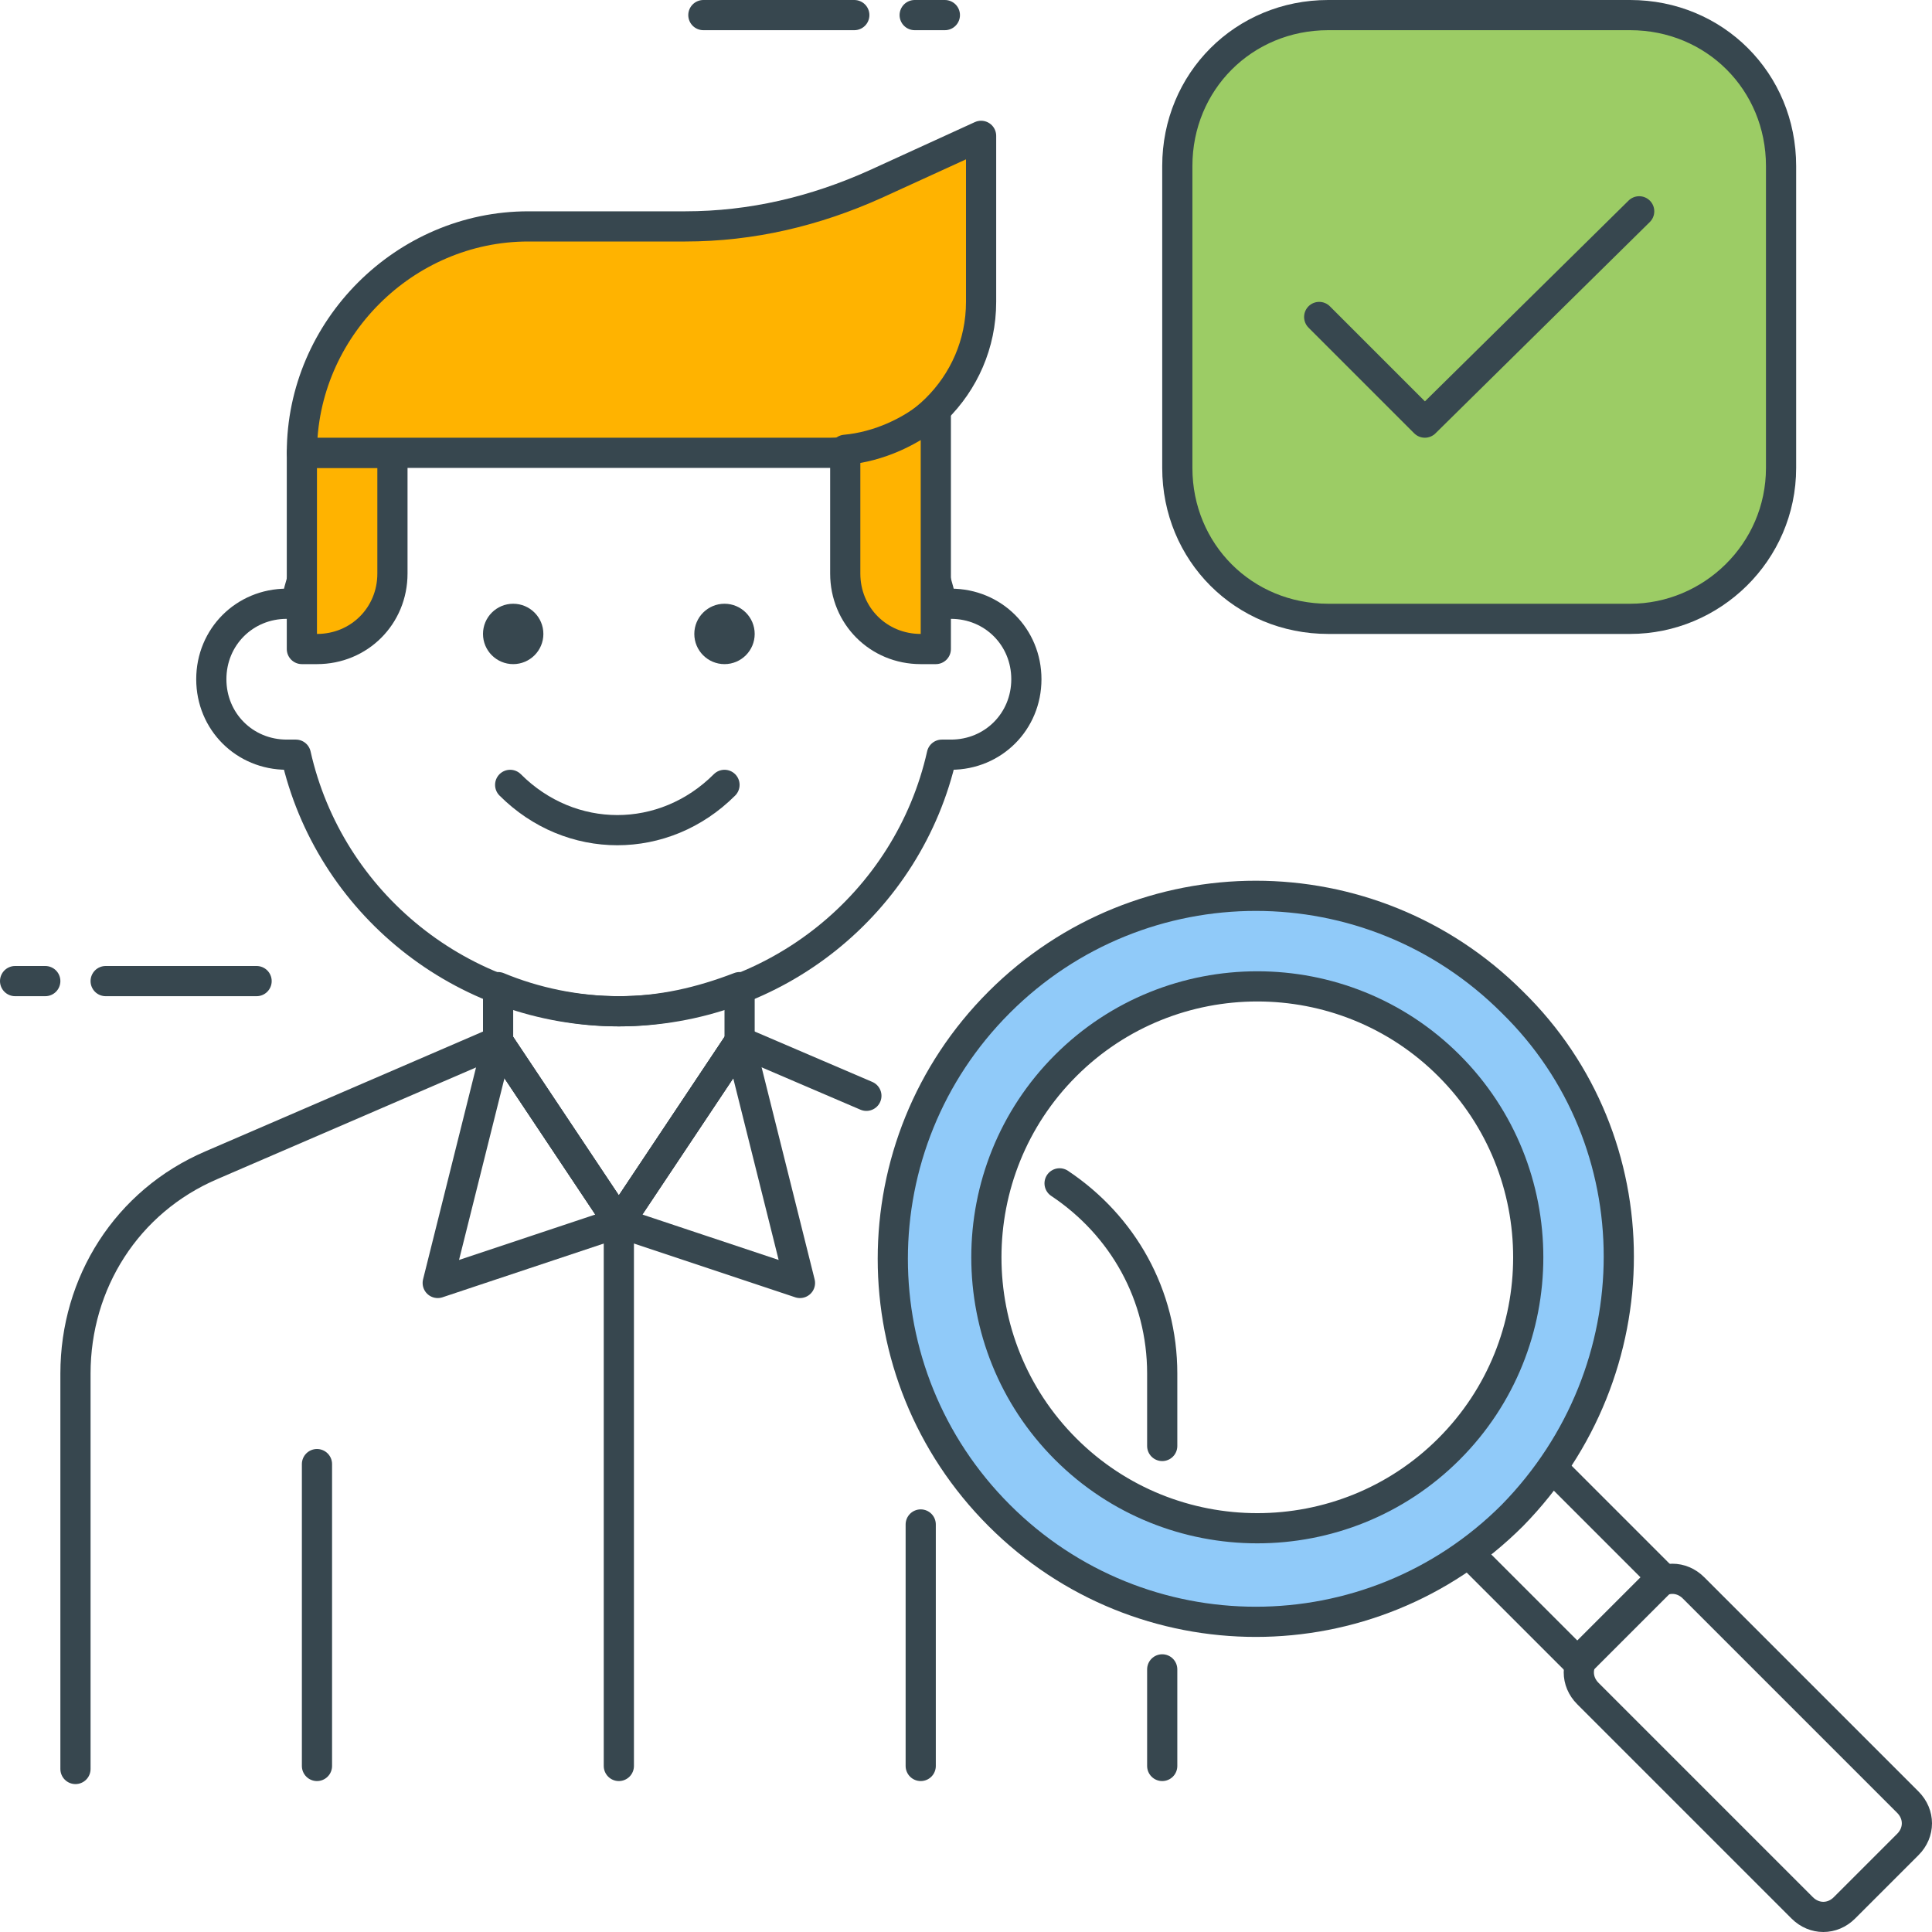 <?xml version="1.0" encoding="utf-8"?>
<!-- Generator: Adobe Illustrator 21.1.0, SVG Export Plug-In . SVG Version: 6.00 Build 0)  -->
<svg version="1.1" id="Icon_Set" xmlns="http://www.w3.org/2000/svg" xmlns:xlink="http://www.w3.org/1999/xlink" x="0px" y="0px"
	 viewBox="0 0 64 64" style="enable-background:new 0 0 64 64;" xml:space="preserve">
<style type="text/css">
	.st0{fill:none;stroke:#37474F;stroke-linecap:round;stroke-linejoin:round;stroke-miterlimit:10;}
	.st1{fill:#FFB300;stroke:#37474F;stroke-linecap:round;stroke-linejoin:round;stroke-miterlimit:10;}
	.st2{fill:#90CAF9;stroke:#37474F;stroke-linecap:round;stroke-linejoin:round;stroke-miterlimit:10;}
	.st3{fill:#FFFFFF;stroke:#37474F;stroke-linecap:round;stroke-linejoin:round;stroke-miterlimit:10;}
	.st4{fill:#FF7043;stroke:#37474F;stroke-linecap:round;stroke-linejoin:round;stroke-miterlimit:10;}
	.st5{fill:#9CCC65;stroke:#37474F;stroke-linecap:round;stroke-linejoin:round;stroke-miterlimit:10;}
	.st6{fill:#37474F;}
	.st7{fill:#37474F;stroke:#37474F;stroke-linecap:round;stroke-linejoin:round;stroke-miterlimit:10;}
	.st8{fill:none;stroke:#37474F;stroke-linecap:square;stroke-linejoin:round;stroke-miterlimit:10;}
</style>
<g id="Suitable_Candidate">
	<g>
		<g>
			<g>
				<path class="st0" d="M31.5,20c-0.1,0-0.2,0-0.3,0c-1.1-4.9-5.5-8.5-10.7-8.5S10.9,15.1,9.8,20c-0.1,0-0.2,0-0.3,0
					C8.1,20,7,21.1,7,22.5S8.1,25,9.5,25c0.1,0,0.2,0,0.3,0c1.1,4.9,5.5,8.5,10.7,8.5s9.6-3.6,10.7-8.5c0.1,0,0.2,0,0.3,0
					c1.4,0,2.5-1.1,2.5-2.5S32.9,20,31.5,20z"/>
				<path class="st1" d="M10.5,21.5H10V15h3v4C13,20.4,11.9,21.5,10.5,21.5z"/>
				<path class="st1" d="M27.5,15H10v0c0-4.1,3.4-7.5,7.5-7.5h5.2C24.9,7.5,27,7,29,6.1l3.5-1.6V10C32.5,12.8,30.2,15,27.5,15z"/>
				<path class="st1" d="M28,14.9V19c0,1.4,1.1,2.5,2.5,2.5H31v-7.9C30.2,14.3,29.1,14.8,28,14.9z"/>
				<g>
					<circle class="st6" cx="24" cy="21" r="1"/>
					<circle class="st6" cx="17" cy="21" r="1"/>
				</g>
				<path class="st0" d="M16.9,26c2,2,5.1,2,7.1,0"/>
			</g>
			<g>
				<line class="st0" x1="10.5" y1="58.5" x2="10.5" y2="48.5"/>
				<path class="st0" d="M28.7,36.3l-4.2-1.8l-4,6l-4-6L7,38.6c-2.8,1.2-4.5,3.9-4.5,6.9v13.1"/>
				<path class="st0" d="M38.5,47.9v-2.4c0-2.6-1.3-4.9-3.4-6.3"/>
				<line class="st0" x1="38.5" y1="58.5" x2="38.5" y2="55.3"/>
				<line class="st0" x1="30.5" y1="58.5" x2="30.5" y2="50.5"/>
				<g>
					<polygon class="st0" points="14.5,42.5 20.5,40.5 16.5,34.5 					"/>
					<polygon class="st0" points="24.5,34.5 20.5,40.5 26.5,42.5 					"/>
				</g>
				<path class="st0" d="M20.5,33.5c-1.4,0-2.8-0.3-4-0.8v1.8l4,6l4-6v-1.8C23.2,33.2,21.9,33.5,20.5,33.5z"/>
				<line class="st0" x1="20.5" y1="58.5" x2="20.5" y2="40.5"/>
			</g>
		</g>
		<g>
			<line class="st0" x1="8.5" y1="32.5" x2="3.5" y2="32.5"/>
			<line class="st0" x1="1.5" y1="32.5" x2="0.5" y2="32.5"/>
		</g>
		<g>
			<line class="st0" x1="23.3" y1="0.5" x2="28.3" y2="0.5"/>
			<line class="st0" x1="30.3" y1="0.5" x2="31.3" y2="0.5"/>
		</g>
		<g>
			<path class="st0" d="M50.1,50.1c-0.5,0.5-1,0.9-1.5,1.3l3.7,3.7l2.8-2.8l-3.7-3.7C51,49.1,50.6,49.6,50.1,50.1z"/>
			<path class="st2" d="M50.1,33.2c-4.7-4.7-12.3-4.7-17,0s-4.7,12.3,0,17c4.7,4.7,12.3,4.7,17,0C54.8,45.4,54.8,37.8,50.1,33.2z
				 M48,48c-3.5,3.5-9.2,3.5-12.7,0s-3.5-9.2,0-12.7c3.5-3.5,9.2-3.5,12.7,0C51.5,38.8,51.5,44.5,48,48z"/>
			<path class="st0" d="M54.7,52.6l-2.1,2.1c-0.4,0.4-0.4,1,0,1.4l7.1,7.1c0.4,0.4,1,0.4,1.4,0l2.1-2.1c0.4-0.4,0.4-1,0-1.4
				l-7.1-7.1C55.7,52.2,55.1,52.2,54.7,52.6z"/>
		</g>
		<g>
			<polyline class="st0" points="43.7,10.5 47.2,14 54.3,7 			"/>
			<path class="st5" d="M54,20.5H44c-2.8,0-5-2.2-5-5v-10c0-2.8,2.2-5,5-5h10c2.8,0,5,2.2,5,5v10C59,18.3,56.7,20.5,54,20.5z"/>
			<polyline class="st0" points="43.7,10.5 47.2,14 54.3,7 			"/>
		</g>
	</g>
</g>
</svg>
